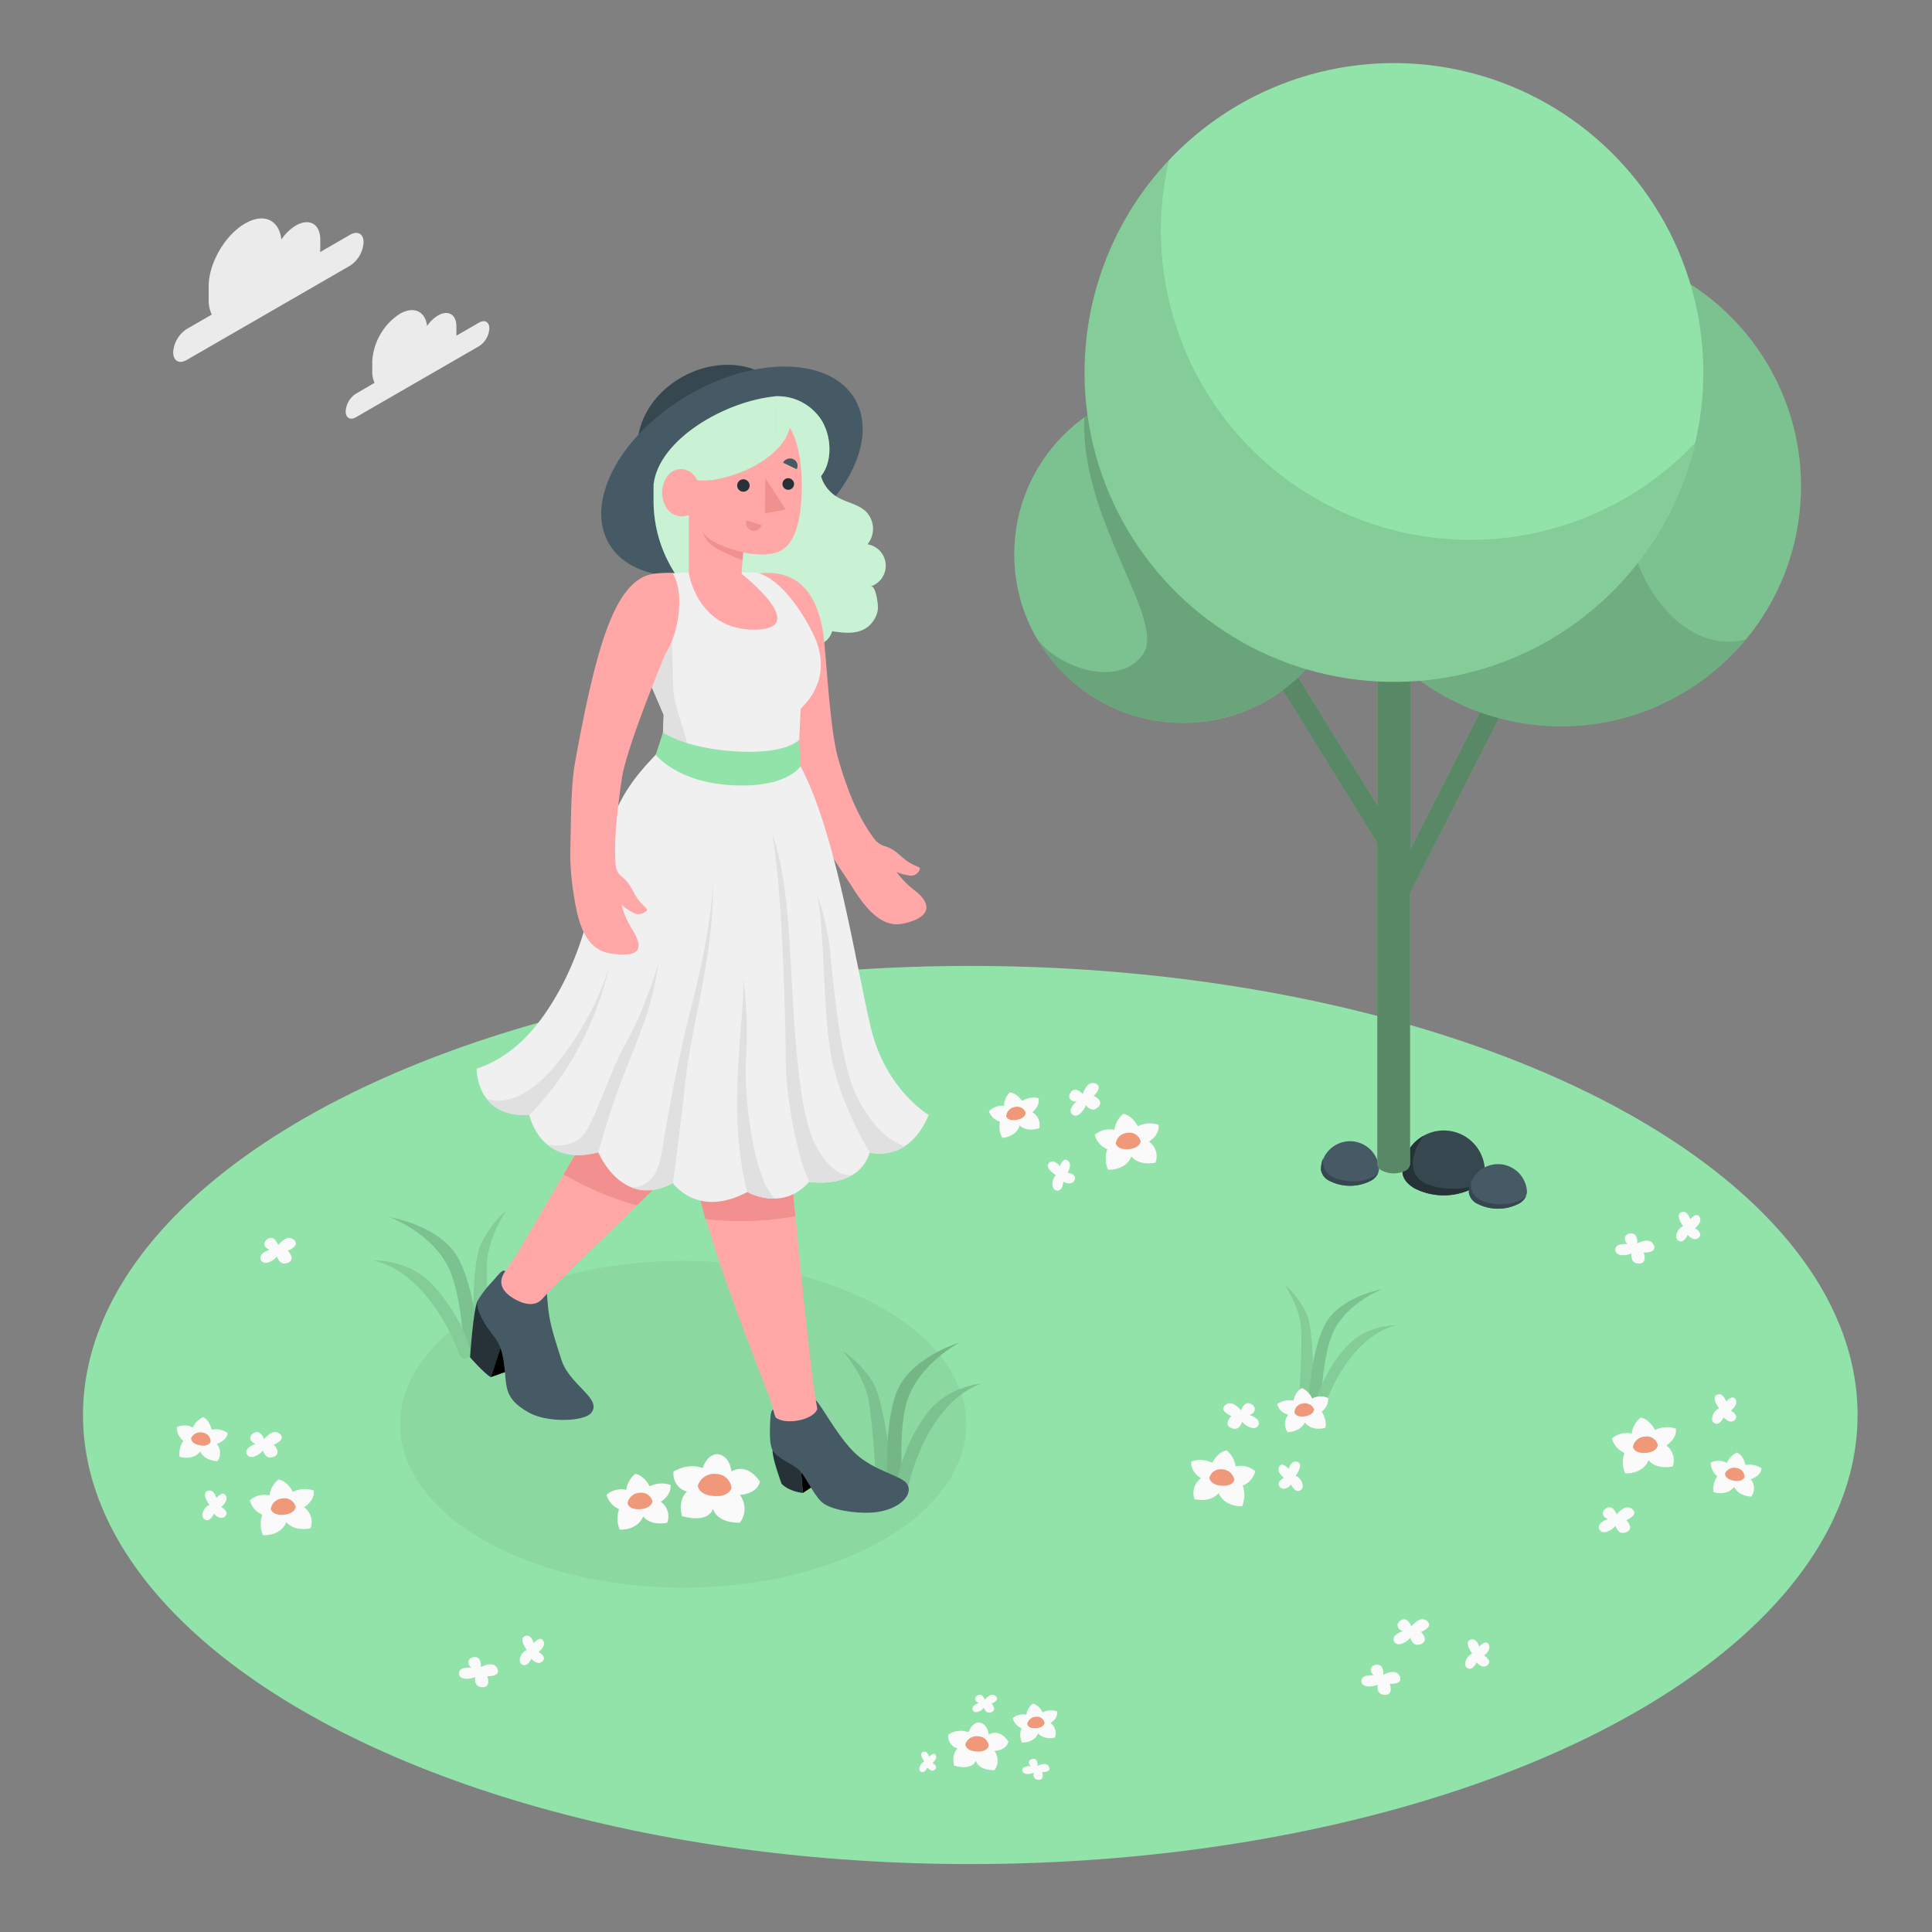 <svg xmlns="http://www.w3.org/2000/svg" viewBox="0 0 500 500"><rect x="0" y="0" width="500" height="500" fill="#808080" stroke="none"/><g id="freepik--Floor--inject-65"><ellipse id="freepik--floor--inject-65" cx="251.11" cy="366.2" rx="229.63" ry="116.22" style="fill:#92E3A9"></ellipse></g><g id="freepik--Shadow--inject-65"><ellipse id="freepik--shadow--inject-65" cx="176.81" cy="368.6" rx="73.26" ry="42.3" style="opacity:0.05"></ellipse></g><g id="freepik--Clouds--inject-65"><g id="freepik--clouds--inject-65"><path d="M90.62,60.75l-7.8,4.5a8.91,8.91,0,0,0,.07-1V62c0-4-2.83-5.65-6.31-3.64a12.29,12.29,0,0,0-3.76,3.62c-.57-5.06-4.54-6.94-9.35-4.16C58.26,60.79,54,68.1,54,74.12V77.5a8.86,8.86,0,0,0,.8,3.91l-6.48,3.75a7.72,7.72,0,0,0-3.5,6c0,2.23,1.57,3.14,3.5,2l42.27-24.4a7.75,7.75,0,0,0,3.5-6.06C94.12,60.54,92.55,59.64,90.62,60.75Z" style="fill:#ebebeb"></path><path d="M124,83.48l-5.89,3.4a7.11,7.11,0,0,0,0-.78V84.39c0-3-2.13-4.26-4.76-2.74a9.12,9.12,0,0,0-2.83,2.72c-.43-3.81-3.43-5.24-7.06-3.14a15.73,15.73,0,0,0-7.12,12.34v2.55a6.65,6.65,0,0,0,.6,2.95L92.1,101.9a5.83,5.83,0,0,0-2.64,4.57c0,1.68,1.18,2.36,2.64,1.52L124,89.58A5.85,5.85,0,0,0,126.64,85C126.64,83.32,125.46,82.64,124,83.48Z" style="fill:#ebebeb"></path></g></g><g id="freepik--Tree--inject-65"><g id="freepik--tree--inject-65"><g id="freepik--Rocks--inject-65"><path d="M363,302.89a10.65,10.65,0,0,1,21.29,0c0,.1,0,.2,0,.3s0,.19,0,.3c-.12,1.47-1.15,2.92-3.1,4.05a16.67,16.67,0,0,1-15.07,0c-1.95-1.13-3-2.58-3.12-4.05,0-.11,0-.2,0-.3S362.94,303,363,302.89Z" style="fill:#37474f"></path><path d="M366.07,307.54c-1.95-1.13-3-2.58-3.12-4.05,0-.11,0-.2,0-.3s0-.2,0-.3a10.64,10.64,0,0,1,5.54-9c-.05.1-5.29,6.68-1.42,11.08,2.68,3,11.87,3.58,15.9,1.19a7.64,7.64,0,0,1-1.83,1.42A16.67,16.67,0,0,1,366.07,307.54Z" style="fill:#263238"></path><path d="M380.17,308.25a7.52,7.52,0,0,1,15,0v.42a3.87,3.87,0,0,1-2.2,2.86,11.74,11.74,0,0,1-10.64,0,3.87,3.87,0,0,1-2.2-2.86,2.21,2.21,0,0,1,0-.42Z" style="fill:#455a64"></path><path d="M382.37,311.53a3.87,3.87,0,0,1-2.2-2.86,2.21,2.21,0,0,1,0-.42,7.43,7.43,0,0,1,.51-2.5c-.19,3.23,1.34,5.19,6.09,5.79,4.9.63,7.86-1.41,8.27-2.14a4.37,4.37,0,0,1-2,2.13A11.74,11.74,0,0,1,382.37,311.53Z" style="fill:#37474f"></path><path d="M341.88,302.32a7.52,7.52,0,0,1,15,0,1.41,1.41,0,0,1,0,.21,1.48,1.48,0,0,1,0,.21,3.83,3.83,0,0,1-2.19,2.86,11.74,11.74,0,0,1-10.64,0,3.84,3.84,0,0,1-2.2-2.86,1.48,1.48,0,0,1,0-.21A1.41,1.41,0,0,1,341.88,302.32Z" style="fill:#455a64"></path><path d="M344.08,305.6a3.84,3.84,0,0,1-2.2-2.86,1.48,1.48,0,0,1,0-.21,1.41,1.41,0,0,1,0-.21,7.42,7.42,0,0,1,.5-2.5c-.18,3.23,1.35,5.18,6.1,5.79s7.85-1.41,8.26-2.14a4.38,4.38,0,0,1-2,2.13A11.74,11.74,0,0,1,344.08,305.6Z" style="fill:#37474f"></path></g><g id="freepik--tree--inject-65"><path d="M391.17,179.51l-4.54-2.3L365,219.84V167.48h-8.51v41l-22.12-35.73L330,175.44l26.44,42.71v83.07a2.11,2.11,0,0,0,1.24,1.74,6.65,6.65,0,0,0,6,0,2.12,2.12,0,0,0,1.25-1.74V231.08Z" style="fill:#92E3A9"></path><path d="M391.17,179.51l-4.54-2.3L365,219.84V167.48h-8.51v41l-22.12-35.73L330,175.44l26.44,42.71v83.07a2.11,2.11,0,0,0,1.24,1.74,6.65,6.65,0,0,0,6,0,2.12,2.12,0,0,0,1.25-1.74V231.08Z" style="opacity:0.4"></path><circle cx="403.97" cy="125.86" r="62.1" transform="translate(215.03 504.46) rotate(-80.78)" style="fill:#92E3A9"></circle><circle cx="403.97" cy="125.86" r="62.1" transform="translate(215.03 504.46) rotate(-80.78)" style="opacity:0.15"></circle><path d="M423.44,110c8-25.22,16.55-35.08,11.13-38.16a62.1,62.1,0,1,0,17.31,93.57C433.48,170.76,413.05,142.69,423.44,110Z" style="opacity:0.1"></path><circle cx="306.14" cy="143.44" r="43.65" style="fill:#92E3A9"></circle><circle cx="306.14" cy="143.44" r="43.65" style="opacity:0.15"></circle><path d="M306.14,99.79A43.5,43.5,0,0,0,280.63,108c-1.18,26.66,21.45,52.67,15.13,61.41s-21.92,3.37-27.35-4.05a43.65,43.65,0,1,0,37.73-65.6Z" style="opacity:0.15"></path><circle cx="360.72" cy="96.38" r="80.07" transform="translate(167.33 415.77) rotate(-73.76)" style="fill:#92E3A9"></circle><path d="M438.66,114.68a80.06,80.06,0,1,1-117.33-88,80.71,80.71,0,0,0-18.76,14.69,80.94,80.94,0,0,0-2.12,18.29,80.05,80.05,0,0,0,138.21,55Z" style="opacity:0.1"></path></g></g></g><g id="freepik--Flowers--inject-65"><g id="freepik--Grass--inject-65"><path d="M122.54,346.27s-.62-18.42,1.79-23.95a27.06,27.06,0,0,1,6.69-9.06s-4.7,6.94-5,13.59.71,19.42.71,19.42S124.23,348.31,122.54,346.27Z" style="fill:#92E3A9"></path><path d="M122.54,346.27s-.62-18.42,1.79-23.95a27.06,27.06,0,0,1,6.69-9.06s-4.7,6.94-5,13.59.71,19.42.71,19.42S124.23,348.31,122.54,346.27Z" style="opacity:0.1"></path><path d="M122,350.79s1,.06,1.93-1.51c.13-.61-1.2-19-6.78-25.81S100.79,315,100.79,315s10.8,3.91,15.26,13c3.49,7.08,4.12,22.08,4.12,22.08Z" style="fill:#92E3A9"></path><path d="M122,350.79s1,.06,1.93-1.51c.13-.61-1.2-19-6.78-25.81S100.79,315,100.79,315s10.8,3.91,15.26,13c3.49,7.08,4.12,22.08,4.12,22.08Z" style="opacity:0.15"></path><path d="M118.68,350s-7-20.26-22.08-23.82c0,0,8.46-.34,14.51,5.47s10.23,14.86,10.88,19.11C122,350.79,119.84,353.08,118.68,350Z" style="fill:#92E3A9"></path><path d="M118.68,350s-7-20.26-22.08-23.82c0,0,8.46-.34,14.51,5.47s10.23,14.86,10.88,19.11C122,350.79,119.84,353.08,118.68,350Z" style="opacity:0.1"></path></g><g id="freepik--grass--inject-65"><path d="M230.78,381.28s-1.76-18.35-4.87-23.52a27.08,27.08,0,0,0-7.8-8.12s5.56,6.27,6.7,12.84,1.8,19.34,1.8,19.34S229.36,383.52,230.78,381.28Z" style="fill:#92E3A9"></path><path d="M230.78,381.28s-1.76-18.35-4.87-23.52a27.08,27.08,0,0,0-7.8-8.12s5.56,6.27,6.7,12.84,1.8,19.34,1.8,19.34S229.36,383.52,230.78,381.28Z" style="opacity:0.15"></path><path d="M231.91,385.69s-.95.19-2.12-1.25c-.2-.58-1.25-19,3.4-26.46s15.13-10.52,15.13-10.52-10.21,5.26-13.47,14.82c-2.55,7.47-1.24,22.42-1.24,22.42Z" style="fill:#92E3A9"></path><path d="M231.91,385.69s-.95.19-2.12-1.25c-.2-.58-1.25-19,3.4-26.46s15.13-10.52,15.13-10.52-10.21,5.26-13.47,14.82c-2.55,7.47-1.24,22.42-1.24,22.42Z" style="opacity:0.2"></path><path d="M235.09,384.51s4.32-21,18.83-26.46c0,0-8.44.75-13.68,7.29s-8.24,16.05-8.33,20.35C231.91,385.69,234.33,387.68,235.09,384.51Z" style="fill:#92E3A9"></path><path d="M235.09,384.51s4.32-21,18.83-26.46c0,0-8.44.75-13.68,7.29s-8.24,16.05-8.33,20.35C231.91,385.69,234.33,387.68,235.09,384.51Z" style="opacity:0.15"></path></g><g id="freepik--grass--inject-65"><path d="M339.83,360s.35-15.45-1.72-20.06a22.79,22.79,0,0,0-5.7-7.54s4,5.77,4.31,11.35-.42,16.29-.42,16.29S338.43,361.77,339.83,360Z" style="fill:#92E3A9"></path><path d="M339.83,360s.35-15.45-1.72-20.06a22.79,22.79,0,0,0-5.7-7.54s4,5.77,4.31,11.35-.42,16.29-.42,16.29S338.43,361.77,339.83,360Z" style="opacity:0.1"></path><path d="M340.33,363.83s-.8.06-1.63-1.25c-.12-.51.83-16,5.45-21.71s13.63-7.26,13.63-7.26-9,3.37-12.68,11c-2.86,6-3.25,18.55-3.25,18.55Z" style="fill:#92E3A9"></path><path d="M340.33,363.83s-.8.06-1.63-1.25c-.12-.51.83-16,5.45-21.71s13.63-7.26,13.63-7.26-9,3.37-12.68,11c-2.86,6-3.25,18.55-3.25,18.55Z" style="opacity:0.15"></path><path d="M343.1,363.16s5.68-17.05,18.3-20.18c0,0-7.1-.2-12.12,4.72s-8.44,12.56-8.95,16.13A1.54,1.54,0,0,0,343.1,363.16Z" style="fill:#92E3A9"></path><path d="M343.1,363.16s5.68-17.05,18.3-20.18c0,0-7.1-.2-12.12,4.72s-8.44,12.56-8.95,16.13A1.54,1.54,0,0,0,343.1,363.16Z" style="opacity:0.1"></path></g><g id="freepik--flowers--inject-65"><path d="M124.45,431.44s.26-2.7-1.64-2.59-2,1.81-.84,2.75c0,0-3.3-.37-3.19,1.53s3.3,1.42,4.19.86c0,0-.53,2.59,1.86,2.66s1.29-2.85,1.29-2.85,3.61.2,2.58-2S124.45,431.44,124.45,431.44Z" style="fill:#fafafa"></path><path d="M136.33,427s-2.18-2.87-.52-3.57,2.35,1.79,2.35,1.79,1.65-2,2.44-.57-1.22,2.88-1.22,2.88,2.27,1.22,1,2.44-2.88-.7-2.88-.7-.89,2.18-2.28,1.57S134.67,427.66,136.33,427Z" style="fill:#fafafa"></path><path d="M423.73,321.8s.26-2.7-1.64-2.59-2,1.81-.85,2.75c0,0-3.3-.36-3.19,1.53s3.3,1.42,4.2.86c0,0-.53,2.6,1.85,2.66s1.29-2.85,1.29-2.85,3.62.2,2.58-2S423.73,321.8,423.73,321.8Z" style="fill:#fafafa"></path><path d="M435.6,317.33s-2.18-2.88-.52-3.58,2.35,1.79,2.35,1.79,1.66-2,2.44-.57-1.22,2.88-1.22,2.88,2.27,1.22,1,2.44-2.88-.7-2.88-.7-.89,2.18-2.27,1.57S433.94,318,435.6,317.33Z" style="fill:#fafafa"></path><path d="M189.29,380.82s-.29-4-3.46-4.46c0,0-2.59-.43-4,3.6,0,0-3.17-1.59-7.5.86a4.67,4.67,0,0,0,3.46,5.19s-2.45,1.88-1.3,6.34c0,0,6.49,2.16,8.07-1.87,0,0,.58,3.6,6.92,3.6a6,6,0,0,0,0-7.2s4.47-.15,5.19-3.46C196.64,383.42,193.61,378.37,189.29,380.82Z" style="fill:#fafafa"></path><path d="M185.39,381.46a4.44,4.44,0,0,0-4.79,3s0,2.36,4.05,2.7,4.65-2,4.65-2A4,4,0,0,0,185.39,381.46Z" style="fill:#f0997a"></path><path d="M168.14,384.65s-1.42-2.88-3.75-3.21a6.44,6.44,0,0,0-2.31,4.13,5.87,5.87,0,0,0-5.09,1.25,5.44,5.44,0,0,0,3.24,3.74,7.23,7.23,0,0,0,.16,5.31s4.49.33,6.07-3.4c0,0,1.66,2.48,6.22,1.61a4.66,4.66,0,0,0-1.66-5.43s2.83-1.63,2.5-4.35A7,7,0,0,0,168.14,384.65Z" style="fill:#fafafa"></path><path d="M165.59,386.34a3.27,3.27,0,0,0-3.18,2.7s.26,1.73,3.26,1.53,3.19-2,3.19-2A2.94,2.94,0,0,0,165.59,386.34Z" style="fill:#f0997a"></path><path d="M75.81,386.09s-1.42-2.87-3.75-3.2A6.43,6.43,0,0,0,69.75,387a5.87,5.87,0,0,0-5.09,1.25A5.42,5.42,0,0,0,67.9,392a7.26,7.26,0,0,0,.16,5.32s4.49.33,6.07-3.41c0,0,1.66,2.48,6.23,1.62a4.69,4.69,0,0,0-1.67-5.44s2.83-1.63,2.5-4.34A7.05,7.05,0,0,0,75.81,386.09Z" style="fill:#fafafa"></path><path d="M73.26,387.78a3.27,3.27,0,0,0-3.18,2.71s.26,1.72,3.26,1.52,3.19-2,3.19-2A2.94,2.94,0,0,0,73.26,387.78Z" style="fill:#f0997a"></path><path d="M54.76,370s-.49-2.5-2.2-3.23a5.11,5.11,0,0,0-2.63,2.68,4.68,4.68,0,0,0-4.16-.1,4.32,4.32,0,0,0,1.7,3.54,5.75,5.75,0,0,0-1,4.1s3.37,1.19,5.35-1.35c0,0,.76,2.25,4.44,2.53a3.71,3.71,0,0,0-.15-4.51s2.5-.66,2.81-2.81A5.59,5.59,0,0,0,54.76,370Z" style="fill:#fafafa"></path><path d="M52.46,370.76a2.61,2.61,0,0,0-3,1.42s-.16,1.37,2.18,1.85,2.86-.88,2.86-.88A2.34,2.34,0,0,0,52.46,370.76Z" style="fill:#f0997a"></path><path d="M68.36,372.47s-.88-2.56-2.57-1.68-1.1,2.49.37,2.86c0,0-3.15,1-2.27,2.71s3.59-.08,4.18-1c0,0,.58,2.59,2.78,1.66s0-3.13,0-3.13,3.37-1.31,1.54-2.85S68.36,372.47,68.36,372.47Z" style="fill:#fafafa"></path><path d="M54.19,389.44s-2.18-2.88-.52-3.58S56,387.65,56,387.65s1.66-2,2.44-.57S57.24,390,57.24,390s2.27,1.22,1,2.44-2.88-.7-2.88-.7-.89,2.18-2.27,1.57S52.54,390.14,54.19,389.44Z" style="fill:#fafafa"></path><path d="M428.33,370.09s-1.42-2.87-3.75-3.21a6.43,6.43,0,0,0-2.3,4.13,5.89,5.89,0,0,0-5.1,1.25,5.44,5.44,0,0,0,3.24,3.74,7.2,7.2,0,0,0,.17,5.31s4.48.33,6.06-3.4c0,0,1.66,2.48,6.23,1.61a4.66,4.66,0,0,0-1.66-5.43s2.82-1.63,2.49-4.35A7,7,0,0,0,428.33,370.09Z" style="fill:#fafafa"></path><path d="M425.78,371.78a3.27,3.27,0,0,0-3.18,2.7s.27,1.73,3.27,1.53,3.18-2,3.18-2A2.93,2.93,0,0,0,425.78,371.78Z" style="fill:#f0997a"></path><path d="M451.74,379.16s-.49-2.5-2.2-3.24a5.1,5.1,0,0,0-2.63,2.69,4.64,4.64,0,0,0-4.16-.1,4.31,4.31,0,0,0,1.7,3.53,5.73,5.73,0,0,0-1,4.11s3.36,1.19,5.35-1.35c0,0,.76,2.25,4.44,2.53a3.71,3.71,0,0,0-.15-4.51s2.5-.66,2.81-2.81A5.54,5.54,0,0,0,451.74,379.16Z" style="fill:#fafafa"></path><path d="M449.44,379.92a2.6,2.6,0,0,0-3,1.42s-.16,1.37,2.18,1.84,2.86-.87,2.86-.87A2.34,2.34,0,0,0,449.44,379.92Z" style="fill:#f0997a"></path><path d="M418.39,391.94s-.88-2.57-2.56-1.69-1.1,2.49.36,2.86c0,0-3.15,1-2.27,2.71s3.59-.07,4.18-.95c0,0,.59,2.58,2.79,1.65s0-3.12,0-3.12,3.37-1.32,1.53-2.86S418.39,391.94,418.39,391.94Z" style="fill:#fafafa"></path><path d="M444.89,364.52s-2.18-2.87-.53-3.57,2.36,1.79,2.36,1.79,1.65-2,2.44-.57-1.22,2.88-1.22,2.88,2.26,1.22,1,2.44-2.88-.7-2.88-.7-.9,2.18-2.28,1.57S443.23,365.22,444.89,364.52Z" style="fill:#fafafa"></path><path d="M294.46,291.47s-1.43-2.87-3.76-3.19a6.39,6.39,0,0,0-2.29,4.13,5.9,5.9,0,0,0-5.09,1.28,5.42,5.42,0,0,0,3.25,3.72,7.26,7.26,0,0,0,.19,5.31s4.49.32,6.05-3.43c0,0,1.67,2.48,6.24,1.59a4.66,4.66,0,0,0-1.69-5.42s2.82-1.64,2.48-4.36A7,7,0,0,0,294.46,291.47Z" style="fill:#fafafa"></path><path d="M291.92,293.17a3.27,3.27,0,0,0-3.17,2.72s.27,1.72,3.27,1.51,3.18-2,3.18-2A2.94,2.94,0,0,0,291.92,293.17Z" style="fill:#f0997a"></path><path d="M264.53,284.93s-1.37-2.14-3.23-2.2a5.1,5.1,0,0,0-1.46,3.46,4.67,4.67,0,0,0-3.91,1.43,4.3,4.3,0,0,0,2.88,2.67,5.75,5.75,0,0,0,.59,4.18s3.57-.13,4.49-3.22c0,0,1.53,1.81,5.05.73a3.7,3.7,0,0,0-1.78-4.14s2.08-1.53,1.59-3.65A5.62,5.62,0,0,0,264.53,284.93Z" style="fill:#fafafa"></path><path d="M262.67,286.49a2.6,2.6,0,0,0-2.27,2.41s.36,1.34,2.71.92,2.33-1.85,2.33-1.85A2.33,2.33,0,0,0,262.67,286.49Z" style="fill:#f0997a"></path><path d="M280.24,283.15s-1.76-2.06-3-.63-.11,2.73,1.39,2.53c0,0-2.56,2.11-1.12,3.36S280.81,287,281,286c0,0,1.49,2.19,3.2.52s-1.15-2.91-1.15-2.91,2.66-2.46.39-3.22S280.24,283.15,280.24,283.15Z" style="fill:#fafafa"></path><path d="M273.26,304.13s-3.08-1.88-1.79-3.14,2.84.8,2.84.8.83-2.43,2.07-1.42-.09,3.13-.09,3.13,2.56.3,1.79,1.92-2.93.4-2.93.4,0,2.36-1.55,2.3S272,305.38,273.26,304.13Z" style="fill:#fafafa"></path><path d="M313.71,378.57s1.42-2.87,3.74-3.2a6.39,6.39,0,0,1,2.31,4.13,5.87,5.87,0,0,1,5.09,1.25,5.44,5.44,0,0,1-3.23,3.74,7.2,7.2,0,0,1-.17,5.31s-4.48.33-6.06-3.4c0,0-1.66,2.48-6.23,1.61a4.66,4.66,0,0,1,1.66-5.43s-2.82-1.63-2.49-4.35A7,7,0,0,1,313.71,378.57Z" style="fill:#fafafa"></path><path d="M316.26,380.26a3.3,3.3,0,0,1,3.18,2.71s-.27,1.73-3.27,1.53-3.18-2-3.18-2A2.94,2.94,0,0,1,316.26,380.26Z" style="fill:#f0997a"></path><path d="M334.75,362.48s.5-2.49,2.21-3.23a5.11,5.11,0,0,1,2.62,2.68,4.7,4.7,0,0,1,4.17-.1,4.34,4.34,0,0,1-1.71,3.54,5.75,5.75,0,0,1,1,4.11s-3.37,1.18-5.35-1.35c0,0-.76,2.24-4.44,2.53a3.7,3.7,0,0,1,.14-4.51s-2.5-.66-2.81-2.81A5.59,5.59,0,0,1,334.75,362.48Z" style="fill:#fafafa"></path><path d="M337.06,363.25a2.61,2.61,0,0,1,3,1.41s.15,1.38-2.19,1.85-2.85-.87-2.85-.87A2.32,2.32,0,0,1,337.06,363.25Z" style="fill:#f0997a"></path><path d="M321.16,365s.87-2.57,2.56-1.69,1.1,2.49-.37,2.86c0,0,3.16,1,2.28,2.71s-3.6-.07-4.18-.95c0,0-.59,2.58-2.79,1.66s0-3.13,0-3.13-3.37-1.32-1.54-2.86S321.16,365,321.16,365Z" style="fill:#fafafa"></path><path d="M335.32,381.92s2.18-2.87.53-3.57-2.36,1.79-2.36,1.79-1.65-2-2.44-.57,1.22,2.88,1.22,2.88-2.26,1.22-1,2.44,2.88-.7,2.88-.7.89,2.18,2.28,1.57S337,382.62,335.32,381.92Z" style="fill:#fafafa"></path><path d="M255.86,448.9s-.2-2.8-2.41-3.1c0,0-1.8-.3-2.8,2.5a5.78,5.78,0,0,0-5.21.6,3.23,3.23,0,0,0,2.4,3.61s-1.7,1.31-.9,4.41c0,0,4.51,1.51,5.61-1.3,0,0,.4,2.51,4.81,2.51a4.2,4.2,0,0,0,0-5s3.11-.1,3.61-2.4C261,450.71,258.87,447.2,255.86,448.9Z" style="fill:#fafafa"></path><path d="M253.15,449.35a3.08,3.08,0,0,0-3.33,2.06s0,1.64,2.81,1.88,3.24-1.41,3.24-1.41A2.75,2.75,0,0,0,253.15,449.35Z" style="fill:#f0997a"></path><path d="M269.84,443.14s-1-2-2.6-2.23a4.45,4.45,0,0,0-1.61,2.87,4.07,4.07,0,0,0-3.54.87,3.79,3.79,0,0,0,2.25,2.6,5,5,0,0,0,.12,3.7s3.12.23,4.21-2.37c0,0,1.16,1.72,4.34,1.12a3.25,3.25,0,0,0-1.16-3.78s2-1.13,1.73-3A4.9,4.9,0,0,0,269.84,443.14Z" style="fill:#fafafa"></path><path d="M268.07,444.31a2.28,2.28,0,0,0-2.21,1.89s.18,1.2,2.27,1.06,2.21-1.39,2.21-1.39A2,2,0,0,0,268.07,444.31Z" style="fill:#f0997a"></path><path d="M254.87,439.89s-.62-1.78-1.79-1.17-.76,1.73.26,2c0,0-2.2.71-1.58,1.89s2.49-.05,2.9-.67c0,0,.41,1.8,1.94,1.16s0-2.18,0-2.18,2.35-.91,1.07-2S254.87,439.89,254.87,439.89Z" style="fill:#fafafa"></path><path d="M268.53,457s.18-1.88-1.14-1.81-1.41,1.26-.59,1.92c0,0-2.29-.26-2.22,1.06s2.3,1,2.93.6c0,0-.37,1.8,1.28,1.85s.9-2,.9-2,2.52.13,1.8-1.37S268.53,457,268.53,457Z" style="fill:#fafafa"></path><path d="M239.2,455.89s-1.51-2-.36-2.49,1.64,1.24,1.64,1.24,1.15-1.36,1.69-.39-.85,2-.85,2,1.58.85.67,1.7-2-.49-2-.49-.62,1.52-1.58,1.09S238.05,456.37,239.2,455.89Z" style="fill:#fafafa"></path><path d="M358,433.42s.26-2.7-1.64-2.6-2,1.82-.85,2.76c0,0-3.29-.37-3.19,1.53s3.31,1.41,4.2.86c0,0-.53,2.59,1.86,2.66s1.29-2.85,1.29-2.85,3.61.19,2.58-2S358,433.42,358,433.42Z" style="fill:#fafafa"></path><path d="M381,427.94s-2.18-2.88-.52-3.57,2.35,1.78,2.35,1.78,1.66-2,2.45-.56-1.22,2.87-1.22,2.87,2.26,1.22.95,2.45-2.87-.7-2.87-.7-.9,2.18-2.28,1.57S379.37,428.64,381,427.94Z" style="fill:#fafafa"></path><path d="M365.27,420.93s-.88-2.56-2.56-1.68-1.1,2.49.36,2.86c0,0-3.15,1-2.27,2.71s3.59-.08,4.18-1c0,0,.59,2.59,2.79,1.66s0-3.13,0-3.13,3.37-1.31,1.53-2.85S365.27,420.93,365.27,420.93Z" style="fill:#fafafa"></path><path d="M72,322.23s-.88-2.57-2.56-1.69-1.1,2.49.36,2.86c0,0-3.15,1-2.27,2.71s3.59-.07,4.18-.95c0,0,.58,2.58,2.78,1.65s0-3.12,0-3.12,3.38-1.32,1.54-2.86S72,322.23,72,322.23Z" style="fill:#fafafa"></path></g></g><g id="freepik--Character--inject-65"><g id="freepik--character--inject-65"><ellipse cx="185.06" cy="112.43" rx="20.83" ry="17.12" transform="translate(-31.11 99.95) rotate(-27.98)" style="fill:#37474f"></ellipse><ellipse cx="189.43" cy="121.97" rx="36.92" ry="22.74" transform="translate(-35.71 113.36) rotate(-30.58)" style="fill:#455a64"></ellipse><path d="M169.15,121.51v8.33a34.53,34.53,0,0,0,4.08,16.06,35.91,35.91,0,0,0,6.28,8.51c2.46,2.46,5.39,4.27,8,6.5a28.67,28.67,0,0,0,20.57,6.78,11.58,11.58,0,0,0,4.39-1,5.4,5.4,0,0,0,2.89-3.34c2.84.43,5.92.81,8.43-.6a7.05,7.05,0,0,0,3.42-5.23c.08-.65-.49-6.2-1.94-5.75a5.61,5.61,0,0,0-.78-10.9,6.35,6.35,0,0,0-.25-8.33c-2-2.05-5.15-2.44-7.61-3.93a9.58,9.58,0,0,1-3.37-3.47c-1.65-2.88-1-6.33-1.93-9.48a21.51,21.51,0,0,0-42.19,5.89Z" style="fill:#92E3A9"></path><path d="M169.15,121.51v8.33a34.53,34.53,0,0,0,4.08,16.06,35.91,35.91,0,0,0,6.28,8.51c2.46,2.46,5.39,4.27,8,6.5a28.67,28.67,0,0,0,20.57,6.78,11.58,11.58,0,0,0,4.39-1,5.4,5.4,0,0,0,2.89-3.34c2.84.43,5.92.81,8.43-.6a7.05,7.05,0,0,0,3.42-5.23c.08-.65-.49-6.2-1.94-5.75a5.61,5.61,0,0,0-.78-10.9,6.35,6.35,0,0,0-.25-8.33c-2-2.05-5.15-2.44-7.61-3.93a9.58,9.58,0,0,1-3.37-3.47c-1.65-2.88-1-6.33-1.93-9.48a21.51,21.51,0,0,0-42.19,5.89Z" style="fill:#fff;opacity:0.5"></path><path d="M204.72,197c-6.44-34.41-7.43-41.54-8.26-48.61,9.68-1,14.72,4.66,16.49,14.85.86,5,1.66,25.19,4,33.19,2,7,4.79,14.63,9.28,20.62a5.12,5.12,0,0,0,3,2c2.76,1,3.59,2.49,5.84,4,1.77,1.17,3.07,1.26,3,1.78a2.4,2.4,0,0,1-2.76,1.75,12.36,12.36,0,0,1-3.3-.92,24.84,24.84,0,0,0,4.84,4.89c4.34,3.38,4.12,6.78-2.72,8.4-4.28,1-8.31-.85-13.69-9.57-1.56-2.51-4.8-7-6.52-10.32C208.58,208.7,205.8,202.8,204.72,197Z" style="fill:#ffa8a7"></path><path d="M200.76,102.55c-13,1.21-30.2,11.08-31.61,22.76C169.56,126.52,165,115,165,115c3.86-5.5,18.62-17.06,30.09-18.43Z" style="fill:#455a64"></path><path d="M179.34,148.13l-8.3.3a23.57,23.57,0,0,0-3.54,1.15c-3.7,1.92-4.13,5.55-4.31,9.86-.2,4.74.21,8.74,4.57,16.27l4,9.3s-.13,4.45-.31,6.45c1.31,6.9,27.59,13.37,35.2,3.86.28-6,.56-11.89.56-11.89,7.14-7,5.65-14.53,3.14-19.56-5-10-11.36-15.93-15.78-15.71Z" style="fill:#f0f0f0"></path><path d="M200.64,102.56a13.43,13.43,0,0,1,10.83,4.67c4.87,5.39,4.52,17.18-3.56,18.67S200.64,102.56,200.64,102.56Z" style="fill:#92E3A9"></path><path d="M200.64,102.56a13.43,13.43,0,0,1,10.83,4.67c4.87,5.39,4.52,17.18-3.56,18.67S200.64,102.56,200.64,102.56Z" style="fill:#fff;opacity:0.5"></path><path d="M173.18,122.67c2.19-2.16,5.68-1.52,7.22,1.54,0,0,3,.92,10.16-1.56,5.88-2,12.69-6.56,13.81-12,2.16,3.4,3.59,10.06,3,18.93-.74,11-4.57,12.73-6.4,13.4s-5.32.72-8.64,0l-.42,5.51s18.31,14.3,3.43,14.46-17.08-14.66-17.08-14.66v-15A4.83,4.83,0,0,1,172.9,132,7.33,7.33,0,0,1,173.18,122.67Z" style="fill:#ffa8a7"></path><path d="M202.65,119.74l3.52,1.69a1.87,1.87,0,0,0-.84-2.59A2.06,2.06,0,0,0,202.65,119.74Z" style="fill:#92E3A9"></path><path d="M202.65,119.74l3.52,1.69a1.87,1.87,0,0,0-.84-2.59A2.06,2.06,0,0,0,202.65,119.74Z" style="fill:#455a64"></path><path d="M194,125.59a1.61,1.61,0,1,1-1.73-1.55A1.65,1.65,0,0,1,194,125.59Z" style="fill:#263238"></path><path d="M205.5,125.21a1.5,1.5,0,1,1-1.61-1.45A1.53,1.53,0,0,1,205.5,125.21Z" style="fill:#263238"></path><polygon points="198.07 123.75 197.94 132.86 203.35 131.85 198.07 123.75" style="fill:#f28f8f"></polygon><path d="M176.8,196.49a7.47,7.47,0,0,0,.84-4.88c-.94-3.86-2.81-8.21-3.29-12-.25-2-.22-5.85-.33-10.4a107.93,107.93,0,0,0-.93-12.92,10.15,10.15,0,0,0-2.16-.89c-1.2-.5-2.36-1-3.57-1.5a11.42,11.42,0,0,0-3.16-.77,18.75,18.75,0,0,0-1,6.28c-.2,4.74.21,8.74,4.57,16.27l4,9.3s-.13,4.45-.31,6.45C171.79,193.26,173.83,195,176.8,196.49Z" style="fill:#e0e0e0"></path><path d="M193.16,134.71l3.91,1.14a2,2,0,0,1-2.49,1.45A2.12,2.12,0,0,1,193.16,134.71Z" style="fill:#f28f8f"></path><path d="M192.32,142.92c-3.19-.62-9.69-2.92-10.56-5.6a6.75,6.75,0,0,0,2.11,3.48c1.88,1.81,8.29,4.15,8.29,4.15Z" style="fill:#f28f8f"></path><path d="M199.92,375.42c.06,2.44,2.35,8.57,2.35,8.57s1.58,1.9,5.51,2.39L207,377.2Z" style="fill:#263238"></path><polygon points="207.78 386.38 214.89 381.7 214.89 374.26 207.33 381.08 207.78 386.38"></polygon><path d="M211,363.51l-.35-1.52c1.2.23,5.22,8.47,10,13.46,4.33,4.57,10.85,6,13.33,7.82,3.32,2.44-.41,7.75-8.58,8.2-4.06.22-10.54-.66-12.82-2.82s-4.1-6.77-5.9-8.33-5.46-2.91-6.7-4.9c-.68-1.1-.79-3.81-.71-6.14.07-2.13.14-4.48.87-4.45.06.25.33,1.27.33,1.27.36,1,1.83,1.91,6,1C208.29,366.65,211.55,365.56,211,363.51Z" style="fill:#455a64"></path><path d="M123.6,336.68c-1.09,1.92-1.95,14.59-1.95,14.59s3.48,4,5.35,5.14l4.18-12.35Z" style="fill:#263238"></path><polygon points="127 356.41 136.86 352.93 139.74 344.69 129.52 348.83 127 356.41"></polygon><path d="M130.78,329c-.71-.65-1.62.72-3.44,2.76a26.3,26.3,0,0,0-3.64,4.71c-1,2.1,2,6.7,4,9.22s2.49,4.92,2.91,8.76c.52,4.66,0,7.59,6.2,11.08,4.95,2.79,14.31,2.33,16.14.18,3.12-3.67-5.56-7.23-7.65-13.78-2.89-9.05-3.29-10.56-3.74-17.05Z" style="fill:#455a64"></path><path d="M206.64,195.32,177,198.66l1.41,66.13s-15.52,10.81-19.9,17.87-24.89,42.14-24.89,42.14h0l-2.94,4.31c-1.83,2.68-.9,4.83,1.78,6.65,2.57,1.66,5.78,2.68,7.85.42l2.53-2.75s50.15-48.66,51.86-51.59,5.54-10.18,8.91-24.91C207.93,238,210.62,215.82,206.64,195.32Z" style="fill:#ffa8a7"></path><path d="M211.5,364.67l-.16-1.13c-2.06-10.16-7.07-66.75-8.87-82-1.94-16.48-9.52-56.08-9.52-56.08s4.47.68,10-6.9l3.74-23.27-4.25,1.26c-12,1.56-22.75.66-30.95-5.12-2.33,7.71-15.8,20.36-13.63,35.49,3.08,21.5,22.45,58.47,22.45,58.47-.25,2.94-1.5,15.31,1.31,26.27,4.43,17.29,16.65,47.38,18.06,51.56l1,3.54C202.84,368.88,210.46,367.66,211.5,364.67Z" style="fill:#ffa8a7"></path><path d="M194.69,281.84a54.66,54.66,0,0,0,3.26-6.62,98.72,98.72,0,0,0-15.66-4.36,100.54,100.54,0,0,0-10.12-1.44c-4.83,3.78-11.13,9.14-13.67,13.24-2,3.22-7.39,12.33-12.64,21.25a81.08,81.08,0,0,0,19,8.06C178.54,298.52,193.76,283.43,194.69,281.84Z" style="fill:#f28f8f"></path><path d="M202.47,281.57c-.16-1.43-.38-3.05-.62-4.79a96.12,96.12,0,0,0-19.56-5.92c-3.32-.65-6.59-1.11-9.77-1.41,4.25,9.3,7.74,16,7.74,16-.25,2.94-1.5,15.31,1.31,26.27.31,1.19.65,2.46,1,3.76a78.66,78.66,0,0,0,23.25-.72C204.47,300.77,203.21,287.75,202.47,281.57Z" style="fill:#f28f8f"></path><path d="M169.7,195.32c-5.35,5.67-10.06,11-13.49,23.58-2,7.14-3.39,26.85-15.56,44-3.7,5.23-9.39,11.16-17.29,13.65,0,0-.29,12.74,13.63,12,0,0,2.75,13.64,17.85,9.67,0,0,6.15,15,19.25,7.9,0,0,6.33,9.31,19.34,2.36,0,0,9.06,5.24,16-2.63,0,0,12.66,2.17,15.65-7.59,0,0,10,2.93,15.27-9.71,0,0-11-6.43-14.87-22.17s-8.88-50.47-18.33-68.11Z" style="fill:#f0f0f0"></path><path d="M234.23,296.6h0c-4.12-1-9-5.64-12.67-13.24-4-8.41-5.76-27.31-6.67-36.58a64.55,64.55,0,0,0-3.78-16.28c2.32,6.51,1.68,28.56,3.78,41.59s10.21,26.19,10.21,26.19A11.84,11.84,0,0,0,234.23,296.6Z" style="fill:#e0e0e0"></path><path d="M220.76,304h0s-4.73,1.75-9.65-7.58-5.61-33-6.78-52.86c-1.22-20.82-4.49-27.69-4.49-27.69,2.78,14.62,3.53,51.76,3.53,59.21s2.62,23.76,6.08,30.78C209.45,305.87,216,307,220.76,304Z" style="fill:#e0e0e0"></path><path d="M200.62,310.2c-5.2-4.26-8.21-24.86-7.53-36.59a103.55,103.55,0,0,0-.73-20.41c.22,7.37-1.48,17.61-1.6,31.89s2.67,23.41,2.67,23.41A14.84,14.84,0,0,0,200.62,310.2Z" style="fill:#e0e0e0"></path><path d="M184.54,228s0,10.46-5.29,31.18c-3.51,13.79-5.79,25.54-8.05,39.43-1.15,7.06-4.88,8.88-8,8.61,2.88,1.22,6.51,1.36,10.94-1,0,0,2-14.69,3.26-26.49C179,264.53,184.8,247.75,184.54,228Z" style="fill:#e0e0e0"></path><path d="M170.46,249.06s-3.41,11.86-8.1,20.16-8.26,20.6-11.35,24.47-9.35,2.56-9.35,2.56h0c2.7,2.22,6.85,3.65,13.18,2,0,0,2.54-9.58,6.4-19.62S168.66,261.56,170.46,249.06Z" style="fill:#e0e0e0"></path><path d="M149.94,270.79a84,84,0,0,0,7.63-20.22,76.84,76.84,0,0,1-14.56,26c-10.39,11.75-17.24,7.59-17.24,7.59h0c1.89,2.57,5.24,4.74,11.22,4.42A75,75,0,0,0,149.94,270.79Z" style="fill:#e0e0e0"></path><path d="M171.57,189.58l-1.87,5.74s5.37,7.13,19.74,7.9,17.73-4.93,17.73-4.93l-.35-6.83s-3.17,3.79-16.35,3S171.57,189.58,171.57,189.58Z" style="fill:#92E3A9"></path><path d="M148.82,197.35c5.62-31.19,10.14-43.86,17.39-47.91,2.73-1.53,7.86-1.12,7.86-1.12,3.1,4.84,1.73,15.43-1.85,20.83,0,0-10.09,24.08-11.3,32.4-1.06,7.28-2.19,16.42-1.54,22.54a4.2,4.2,0,0,0,1.59,2.84c2.41,1.93,2.57,3.66,4.21,5.89,1.29,1.74,2.57,2.31,2.26,2.77a2.93,2.93,0,0,1-3.61.6,13,13,0,0,1-3-2.08,22.26,22.26,0,0,0,2.76,6.35c2.92,4.76,2.54,7.38-5.17,6.36-4.83-.64-8.11-3.87-9.72-14a71.24,71.24,0,0,1-1.12-11.27C147.78,211.79,147.76,203.21,148.82,197.35Z" style="fill:#ffa8a7"></path></g></g></svg>